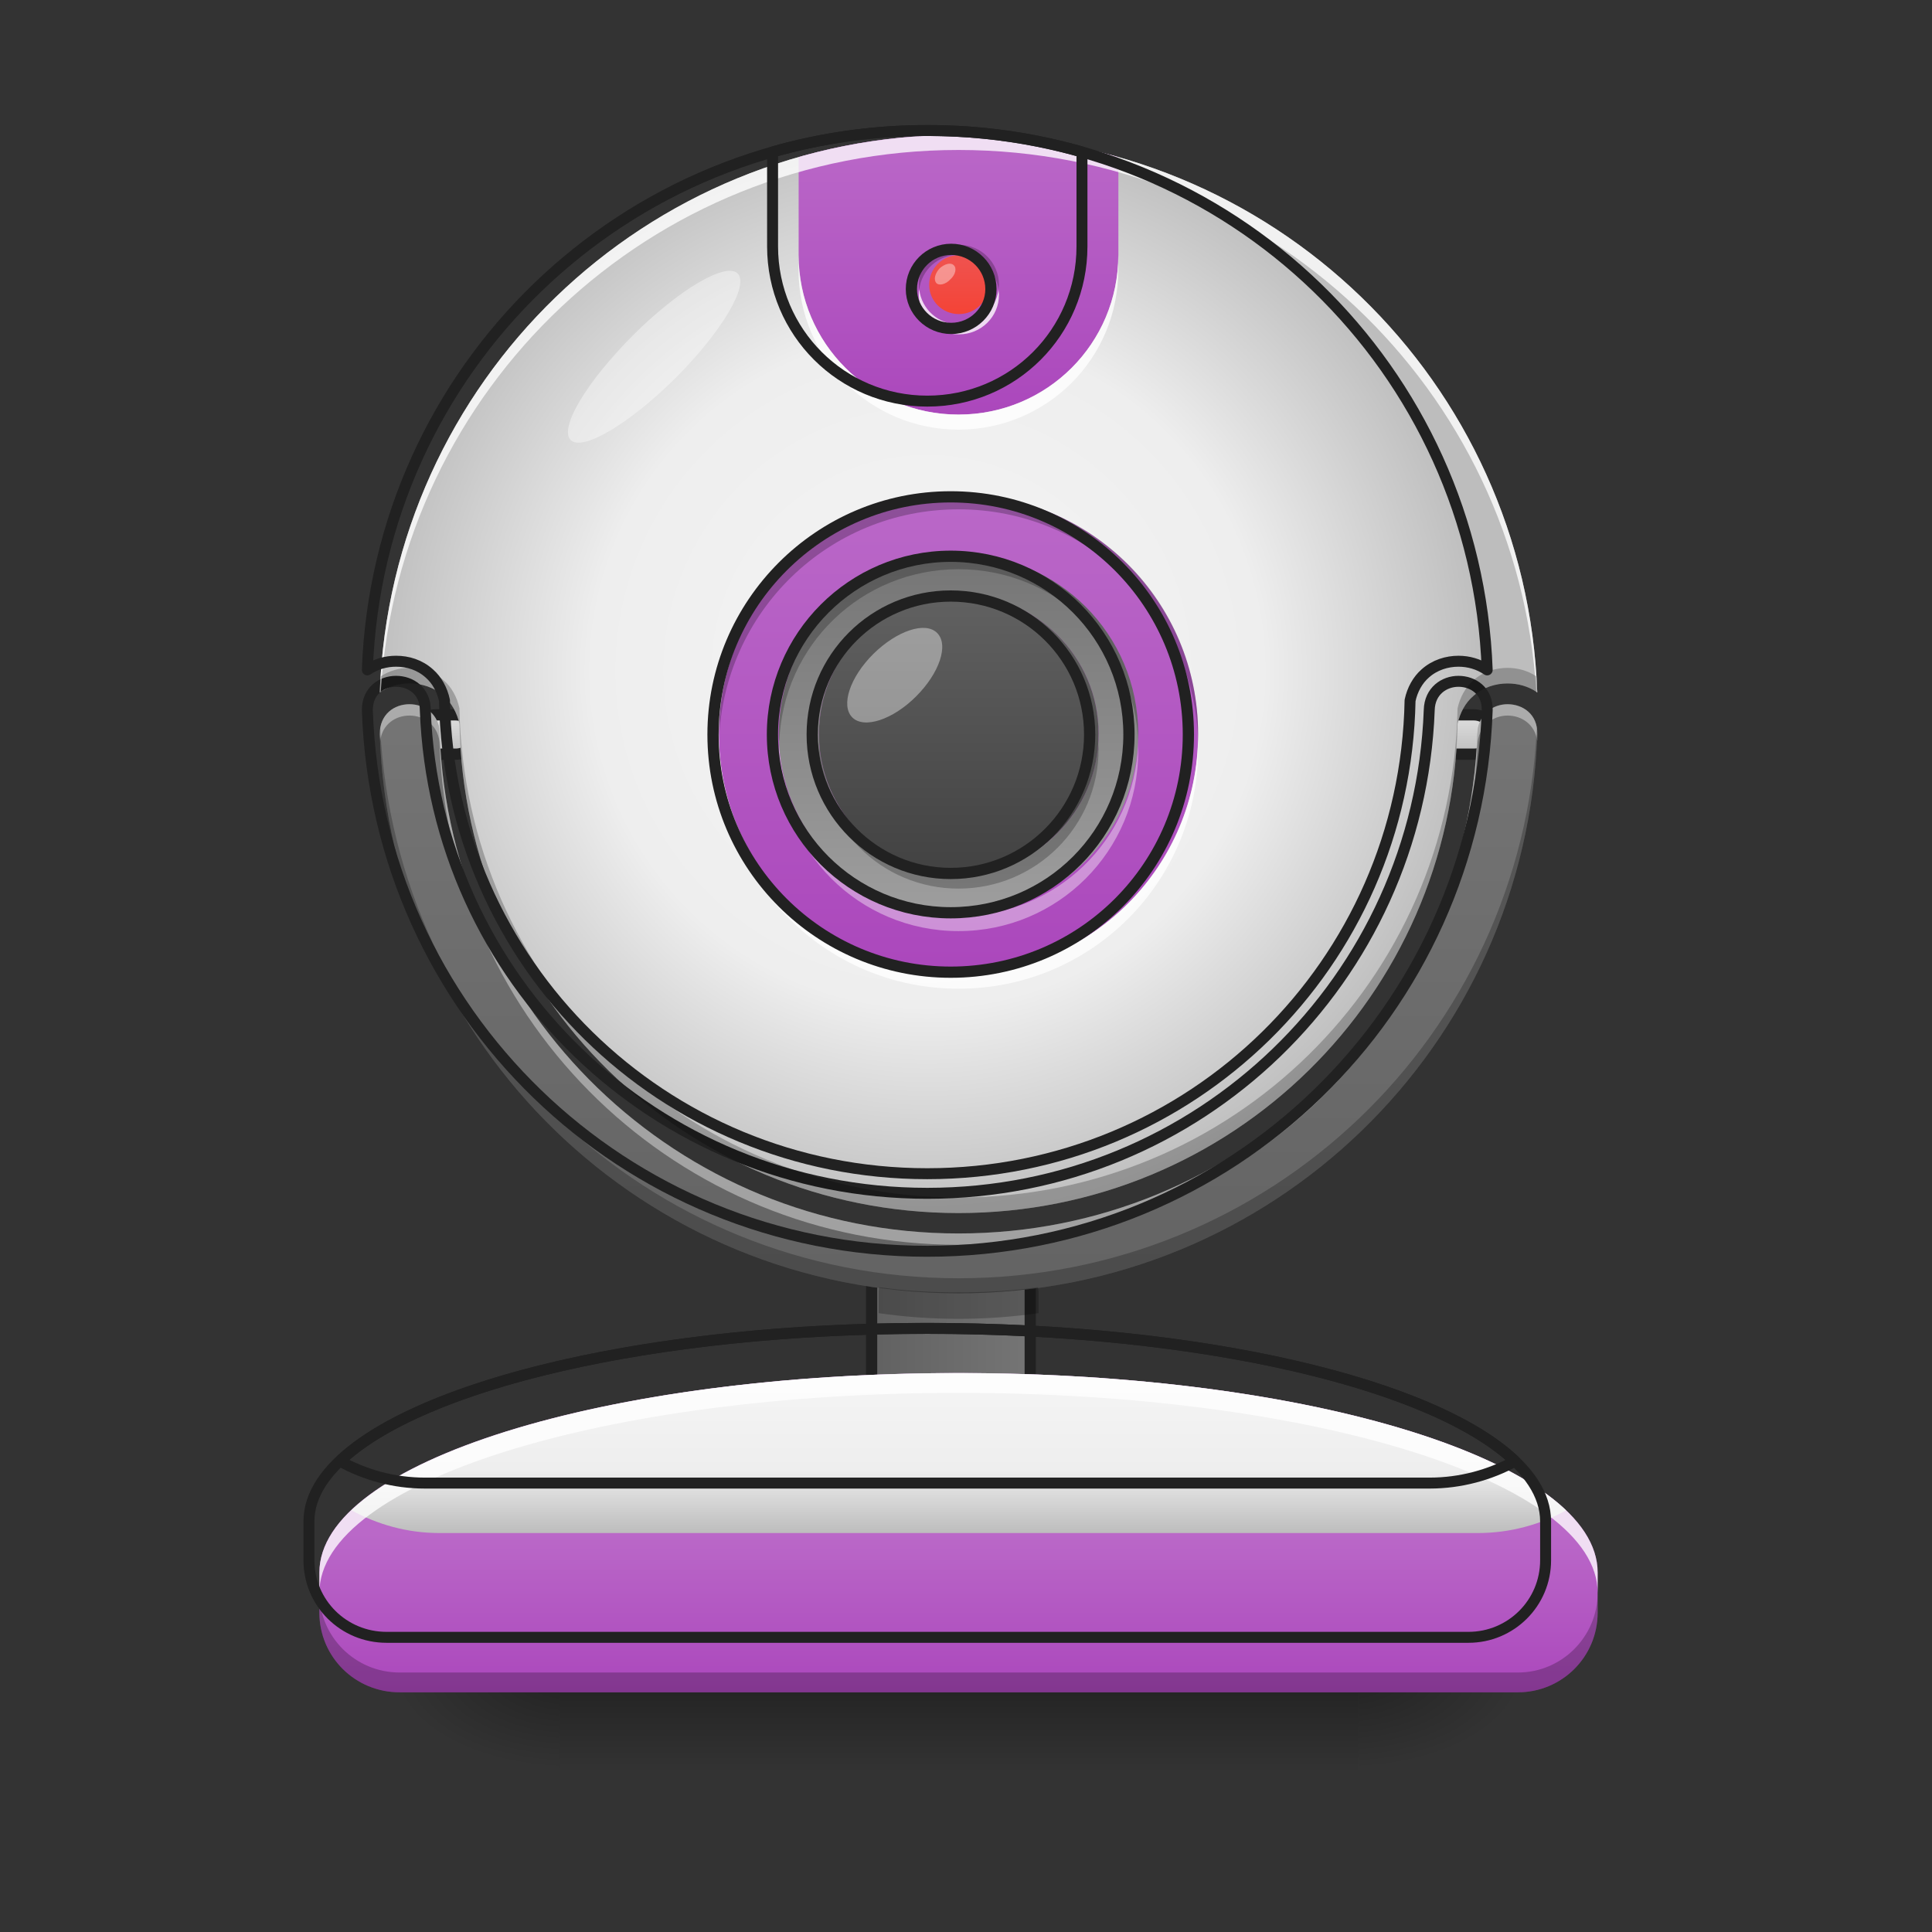 <svg height="16" viewBox="0 0 16 16" width="16" xmlns="http://www.w3.org/2000/svg" xmlns:xlink="http://www.w3.org/1999/xlink"><rect x="0" y="0" width="16" height="16" fill="#333333" stroke="none"/><linearGradient id="a" gradientUnits="userSpaceOnUse" x1="119.062" x2="119.062" y1="-15.208" y2="-25.792"><stop offset="0" stop-color="#bdbdbd"/><stop offset="1" stop-color="#e0e0e0"/></linearGradient><linearGradient id="b" gradientUnits="userSpaceOnUse" x1="7.938" x2="7.938" y1="14.017" y2="14.678"><stop offset="0" stop-opacity=".275"/><stop offset="1" stop-opacity="0"/></linearGradient><linearGradient id="c"><stop offset="0" stop-opacity=".314"/><stop offset=".222" stop-opacity=".275"/><stop offset="1" stop-opacity="0"/></linearGradient><radialGradient id="d" cx="450.909" cy="189.579" gradientTransform="matrix(0 -.039 -.07 -0 24.412 31.798)" gradientUnits="userSpaceOnUse" r="21.167" xlink:href="#c"/><radialGradient id="e" cx="450.909" cy="189.579" gradientTransform="matrix(-0 .039 .07 0 -8.535 -3.764)" gradientUnits="userSpaceOnUse" r="21.167" xlink:href="#c"/><radialGradient id="f" cx="450.909" cy="189.579" gradientTransform="matrix(-0 -.039 .07 -0 -8.535 31.798)" gradientUnits="userSpaceOnUse" r="21.167" xlink:href="#c"/><radialGradient id="g" cx="450.909" cy="189.579" gradientTransform="matrix(0 .039 -.07 0 24.412 -3.764)" gradientUnits="userSpaceOnUse" r="21.167" xlink:href="#c"/><linearGradient id="h"><stop offset="0" stop-color="#616161"/><stop offset="1" stop-color="#757575"/></linearGradient><linearGradient id="i" gradientUnits="userSpaceOnUse" x1="232.833" x2="275.167" xlink:href="#h" y1="143.542" y2="143.542"/><linearGradient id="j"><stop offset="0" stop-color="#ba68c8"/><stop offset="1" stop-color="#ab47bc"/></linearGradient><linearGradient id="k" gradientUnits="userSpaceOnUse" x1="7.607" x2="7.607" xlink:href="#j" y1="12.694" y2="14.017"/><linearGradient id="l" gradientUnits="userSpaceOnUse" x1="7.938" x2="7.938" xlink:href="#h" y1="11.371" y2="5.748"/><linearGradient id="m"><stop offset="0" stop-color="#f5f5f5"/><stop offset=".6" stop-color="#eee"/><stop offset="1" stop-color="#bdbdbd"/></linearGradient><radialGradient id="n" cx="960" cy="699.546" gradientTransform="matrix(.008 0 0 .008 0 -.041)" gradientUnits="userSpaceOnUse" r="579.602" xlink:href="#m"/><linearGradient id="o" gradientUnits="userSpaceOnUse" x1="8.269" x2="8.269" xlink:href="#j" y1="4.094" y2="8.063"/><linearGradient id="p" gradientUnits="userSpaceOnUse" x1="8.6" x2="8.6" xlink:href="#m" y1="11.371" y2="12.694"/><linearGradient id="q" gradientUnits="userSpaceOnUse" x1="7.938" x2="7.938" xlink:href="#j" y1="1.117" y2="3.433"/><linearGradient id="r" gradientUnits="userSpaceOnUse" x1="8.104" x2="8.104" y1="4.59" y2="7.567"><stop offset="0" stop-color="#757575"/><stop offset="1" stop-color="#9e9e9e"/></linearGradient><linearGradient id="s" gradientUnits="userSpaceOnUse" x1="7.938" x2="7.938" y1="7.236" y2="4.921"><stop offset="0" stop-color="#424242"/><stop offset="1" stop-color="#616161"/></linearGradient><linearGradient id="t" gradientUnits="userSpaceOnUse" x1="7.941" x2="7.941" y1="2.603" y2="2.112"><stop offset="0" stop-color="#f44336"/><stop offset="1" stop-color="#ef5350"/></linearGradient><path d="m116.463-25.768h5.249c2.875 0 5.249 2.375 5.249 5.249 0 3-2.375 5.249-5.249 5.249h-5.249c-3 0-5.374-2.25-5.374-5.249 0-2.875 2.375-5.249 5.374-5.249zm0 0" fill="url(#a)" stroke="#212121" stroke-linecap="round" stroke-linejoin="round" stroke-width="3" transform="matrix(.031 0 0 .031 8.434 6.719)"/><path d="m4.629 14.016h6.617v.664h-6.617zm0 0" fill="url(#b)"/><path d="m11.246 14.016h1.324v-.66h-1.324zm0 0" fill="url(#d)"/><path d="m4.629 14.016h-1.32v.664h1.32zm0 0" fill="url(#e)"/><path d="m4.629 14.016h-1.32v-.66h1.32zm0 0" fill="url(#f)"/><path d="m11.246 14.016h1.324v.664h-1.324zm0 0" fill="url(#g)"/><path d="m243.477 117.093h21.123c5.874 0 10.624 4.75 10.624 10.624v31.747c0 5.749-4.75 10.499-10.624 10.499h-21.123c-5.874 0-10.624-4.75-10.624-10.499v-31.747c0-5.874 4.75-10.624 10.624-10.624zm0 0" fill="url(#i)" stroke="#212121" stroke-linecap="round" stroke-linejoin="round" stroke-width="3" transform="matrix(.031 0 0 .031 0 6.719)"/><path d="m7.938 11.371c-2.93 0-5.293.738-5.293 1.652v.332c0 .367.297.66.664.66h9.262c.363 0 .66-.293.66-.66v-.332c0-.914-2.359-1.652-5.293-1.652zm0 0" fill="url(#k)"/><path d="m116.364-25.768h5.374c2.875 0 5.249 2.375 5.249 5.249 0 3-2.375 5.249-5.249 5.249h-5.374c-2.875 0-5.249-2.25-5.249-5.249 0-2.875 2.375-5.249 5.249-5.249zm0 0" fill="url(#a)" stroke="#212121" stroke-linecap="round" stroke-linejoin="round" stroke-width="3" transform="matrix(.031 0 0 .031 0 6.719)"/><path d="m3.391 5.832c-.125 0-.246.082-.246.246.086 2.582 2.191 4.633 4.793 4.633s4.707-2.051 4.793-4.633c.004-.164-.121-.246-.246-.246-.121 0-.246.082-.25.246-.086 2.305-1.969 4.137-4.297 4.137-2.324 0-4.211-1.832-4.297-4.137 0-.164-.125-.246-.25-.246zm0 0" fill="url(#l)"/><path d="m7.938 1.117c-2.598 0-4.699 2.043-4.793 4.617.074-.051.16-.074.246-.074.102 0 .203.031.285.105.062.055.109.137.129.23.043 2.254 1.871 4.051 4.133 4.051s4.09-1.797 4.133-4.051c.02-.094.066-.176.129-.23.082-.074.188-.105.285-.105.086 0 .172.023.246.074-.094-2.574-2.195-4.617-4.793-4.617zm0 0" fill="url(#n)"/><path d="m7.938 4.094c1.098 0 1.984.891 1.984 1.984 0 1.098-.887 1.984-1.984 1.984-1.094 0-1.984-.887-1.984-1.984 0-1.094.891-1.984 1.984-1.984zm0 0" fill="url(#o)"/><path d="m7.941 2.027c.184 0 .332.148.332.332 0 .18-.148.328-.332.328s-.332-.148-.332-.328c0-.184.148-.332.332-.332zm0 0" fill="#5e5e5e"/><path d="m7.938 11.371c-2.352 0-4.336.477-5.027 1.137.215.117.461.188.727.188h8.602c.266 0 .516-.07.73-.188-.691-.66-2.676-1.137-5.031-1.137zm0 0" fill="url(#p)"/><path d="m7.938 11.371c-2.93 0-5.293.738-5.293 1.652v.168c0-.918 2.363-1.656 5.293-1.656 2.934 0 5.293.738 5.293 1.656v-.168c0-.914-2.359-1.652-5.293-1.652zm0 0" fill="#fff" fill-opacity=".784"/><path d="m2.645 13.191v.164c0 .367.297.66.664.66h9.262c.363 0 .66-.293.66-.66v-.164c0 .363-.297.66-.66.66h-9.262c-.367 0-.664-.297-.664-.66zm0 0" fill-opacity=".235"/><path d="m959.908 1375.144c-354.297 0-640.096 89.283-640.096 199.823v40.154c0 44.405 35.902 79.835 80.307 79.835h1120.051c43.933 0 79.835-35.43 79.835-79.835v-40.154c0-110.541-285.327-199.823-640.096-199.823zm0 0" fill="none" stroke="#212121" stroke-linecap="round" stroke-linejoin="round" stroke-width="11.339" transform="scale(.008)"/><path d="m7.281 10.66c-.004.016-.004.031-.004.051v.164c.215.031.438.047.66.047.227 0 .445-.016.664-.047v-.164c0-.02-.004-.035-.004-.051-.215.031-.438.043-.66.043s-.441-.012-.656-.043zm0 0" fill-opacity=".235"/><path d="m3.391 5.832c-.125 0-.246.082-.246.246 0 .02.004.039.004.059.016-.141.129-.211.242-.211.125 0 .25.086.25.25.086 2.305 1.973 4.133 4.297 4.133 2.328 0 4.211-1.828 4.297-4.133.004-.164.129-.25.25-.25.113 0 .227.07.246.211 0-.02 0-.039 0-.059.004-.164-.121-.246-.246-.246-.121 0-.246.082-.25.246-.086 2.305-1.969 4.137-4.297 4.137-2.324 0-4.211-1.832-4.297-4.137 0-.164-.125-.246-.25-.246zm0 0" fill="#fff" fill-opacity=".392"/><path d="m12.727 6.031c-.121 2.547-2.211 4.555-4.789 4.555-2.574 0-4.664-2.008-4.789-4.555-.004.016-.004.031-.004.047.086 2.582 2.191 4.633 4.793 4.633s4.707-2.051 4.793-4.633c0-.016 0-.031-.004-.047zm0 0" fill-opacity=".235"/><path d="m410.04 705.287c-15.117 0-29.761 9.92-29.761 29.761 10.393 312.254 265.014 560.261 579.63 560.261 314.616 0 569.237-248.008 579.63-560.261.472-19.841-14.644-29.761-29.761-29.761-14.644 0-29.761 9.92-30.233 29.761-10.393 278.714-238.088 500.267-519.635 500.267-281.076 0-509.243-221.554-519.635-500.267 0-19.841-15.117-29.761-30.233-29.761zm0 0" fill="none" stroke="#212121" stroke-linecap="round" stroke-linejoin="round" stroke-width="11.339" transform="scale(.008)"/><path d="m7.938 1.117c-.457 0-.902.062-1.324.184v.809c0 .734.594 1.324 1.324 1.324.734 0 1.324-.59 1.324-1.324v-.809c-.422-.121-.863-.184-1.324-.184zm0 0" fill="url(#q)"/><path d="m7.938 1.117c-2.598 0-4.699 2.043-4.793 4.617.004 0 .004-.004.008-.004.156-2.512 2.23-4.488 4.785-4.488s4.629 1.977 4.785 4.488c.004 0 .008.004.008.004-.094-2.574-2.195-4.617-4.793-4.617zm0 0" fill="#fff" fill-opacity=".784"/><path d="m3.391 5.531c-.082 0-.164.023-.238.07-.004.043-.004.09-.008.133.074-.051.16-.074.246-.074.102 0 .203.031.285.105.062.055.109.137.129.23.043 2.254 1.871 4.051 4.133 4.051s4.09-1.797 4.133-4.051c.02-.094.066-.176.129-.23.082-.074.188-.105.285-.105.086 0 .172.023.246.074 0-.043-.004-.09-.008-.133-.07-.047-.156-.07-.238-.07-.098 0-.203.031-.285.105-.062.055-.109.137-.129.23-.043 2.254-1.871 4.051-4.133 4.051s-4.09-1.797-4.133-4.051c-.02-.094-.066-.176-.129-.23-.082-.074-.184-.105-.285-.105zm0 0" fill-opacity=".235"/><path d="m7.938 7.711c-.824 0-1.488-.664-1.488-1.488 0-.02 0-.039.004-.062.031.797.68 1.426 1.484 1.426s1.457-.629 1.488-1.426v.062c0 .824-.664 1.488-1.488 1.488zm-1.156-1.551c0-.02 0-.039 0-.062 0-.641.516-1.156 1.156-1.156s1.16.516 1.16 1.156c0 .023-.004.043-.004.062-.031-.609-.535-1.094-1.156-1.094s-1.125.484-1.156 1.094zm0 0" fill="#fff" fill-opacity=".392"/><path d="m959.908 135.105c-314.143 0-568.292 247.063-579.63 558.372 8.976-6.141 19.368-8.976 29.761-8.976 12.282 0 24.565 3.779 34.485 12.755 7.558 6.614 13.227 16.534 15.589 27.871 5.196 272.572 226.278 489.875 499.795 489.875s494.598-217.302 499.795-489.875c2.362-11.338 8.031-21.258 15.589-27.871 9.92-8.976 22.675-12.755 34.485-12.755 10.393 0 20.785 2.834 29.761 8.976-11.338-311.309-265.486-558.372-579.63-558.372zm0 0" fill="none" stroke="#212121" stroke-linecap="round" stroke-linejoin="round" stroke-width="11.339" transform="scale(.008)"/><path d="m7.938 4.094c-1.098 0-1.984.887-1.984 1.984v.062c.035-1.07.906-1.922 1.984-1.922s1.953.852 1.984 1.922c0-.02 0-.043 0-.062 0-1.098-.883-1.984-1.984-1.984zm0 0" fill-opacity=".235"/><path d="m7.938 8.188c-1.098 0-1.984-.887-1.984-1.984 0-.02 0-.043 0-.062.035 1.07.906 1.922 1.984 1.922s1.953-.852 1.984-1.922v.062c0 1.098-.883 1.984-1.984 1.984zm0 0" fill="#fff" fill-opacity=".784"/><path d="m253.976-84.013c35.122 0 63.494 28.497 63.494 63.494 0 35.122-28.372 63.494-63.494 63.494-34.997 0-63.494-28.372-63.494-63.494 0-34.997 28.497-63.494 63.494-63.494zm0 0" fill="none" stroke="#212121" stroke-linecap="round" stroke-linejoin="round" stroke-width="3" transform="matrix(.031 0 0 .031 0 6.719)"/><path d="m7.938 4.59c-.824 0-1.488.664-1.488 1.488s.664 1.488 1.488 1.488 1.488-.664 1.488-1.488-.664-1.488-1.488-1.488zm0 .332c.641 0 1.16.516 1.16 1.156s-.52 1.16-1.16 1.16-1.156-.52-1.156-1.16.516-1.156 1.156-1.156zm0 0" fill="url(#r)"/><path d="m7.938 4.59c-.824 0-1.488.664-1.488 1.488 0 .02 0 .043.004.062.031-.797.68-1.426 1.484-1.426s1.457.629 1.488 1.426c0-.02 0-.043 0-.062 0-.824-.664-1.488-1.488-1.488zm-1.156 1.551v.062c0 .641.516 1.156 1.156 1.156s1.16-.516 1.16-1.156c0-.02-.004-.043-.004-.062-.031.613-.535 1.098-1.156 1.098s-1.125-.484-1.156-1.098zm0 0" fill-opacity=".235"/><path d="m253.976-68.139c26.372 0 47.62 21.373 47.62 47.62 0 26.372-21.248 47.62-47.62 47.62-26.247 0-47.62-21.248-47.62-47.62 0-26.247 21.373-47.62 47.62-47.62zm0 0" fill="none" stroke="#212121" stroke-linecap="round" stroke-linejoin="round" stroke-width="3" transform="matrix(.031 0 0 .031 0 6.719)"/><path d="m7.938 4.922c.641 0 1.16.516 1.16 1.156s-.52 1.16-1.16 1.16c-.637 0-1.156-.52-1.156-1.16s.52-1.156 1.156-1.156zm0 0" fill="url(#s)"/><path d="m7.234 5.414c.195-.191.43-.27.527-.172.098.098.02.332-.176.527-.191.191-.43.27-.527.172s-.02-.332.176-.527zm0 0" fill="#fff" fill-opacity=".392"/><path d="m5.242 2.777c.379-.379.77-.609.867-.512s-.133.484-.516.867c-.383.379-.77.609-.867.512-.098-.098.133-.484.516-.867zm0 0" fill="#fff" fill-opacity=".392"/><path d="m253.976-57.515c20.498 0 37.121 16.498 37.121 36.996 0 20.498-16.623 37.121-37.121 37.121-20.373 0-36.996-16.623-36.996-37.121 0-20.498 16.623-36.996 36.996-36.996zm0 0" fill="none" stroke="#212121" stroke-linecap="round" stroke-linejoin="round" stroke-width="3" transform="matrix(.031 0 0 .031 0 6.719)"/><path d="m7.941 2.113c.137 0 .246.109.246.246 0 .133-.109.242-.246.242-.137 0-.246-.109-.246-.242 0-.137.109-.246.246-.246zm0 0" fill="url(#t)"/><path d="m7.613 2.398c-.004.016-.004.027-.004.043 0 .184.148.328.332.328s.332-.145.332-.328c0-.016-.004-.027-.004-.043-.02.164-.16.289-.328.289-.168 0-.309-.125-.328-.289zm0 0" fill="#fff" fill-opacity=".784"/><path d="m7.613 2.398c-.004-.012-.004-.027-.004-.039 0-.184.148-.332.332-.332s.332.148.332.332c0 .012-.004.027-.004.039-.02-.164-.16-.289-.328-.289-.168 0-.309.125-.328.289zm0 0" fill-opacity=".235"/><path d="m254.101-150.131c5.874 0 10.624 4.75 10.624 10.624 0 5.749-4.75 10.499-10.624 10.499s-10.624-4.75-10.624-10.499c0-5.874 4.75-10.624 10.624-10.624zm0 0" fill="none" stroke="#212121" stroke-linecap="round" stroke-linejoin="round" stroke-width="3" transform="matrix(.031 0 0 .031 0 6.719)"/><path d="m7.781 2.223c.043-.039.094-.051.117-.027.027.023.016.078-.027.117-.039.043-.094.055-.117.031-.023-.027-.012-.078.027-.121zm0 0" fill="#fff" fill-opacity=".392"/><path d="m6.613 2.113v.121c0 .734.594 1.324 1.324 1.324.734 0 1.324-.59 1.324-1.324v-.121c0 .73-.59 1.32-1.324 1.32-.73 0-1.324-.59-1.324-1.32zm0 0" fill="#fff" fill-opacity=".784"/><g fill="none" stroke="#212121" stroke-linecap="round" stroke-linejoin="round" stroke-width="11.339" transform="scale(.008)"><path d="m959.908 135.105c-55.27 0-109.123 7.558-160.142 22.203v97.786c0 88.81 71.804 160.142 160.142 160.142 88.81 0 160.142-71.332 160.142-160.142v-97.786c-51.019-14.644-104.399-22.203-160.142-22.203zm0 0"/><path d="m959.908 1375.144c-284.382 0-524.359 57.632-607.973 137.467 25.982 14.172 55.743 22.675 87.866 22.675h1040.216c32.123 0 62.356-8.503 88.338-22.675-83.614-79.835-323.591-137.467-608.446-137.467zm0 0"/></g></svg>